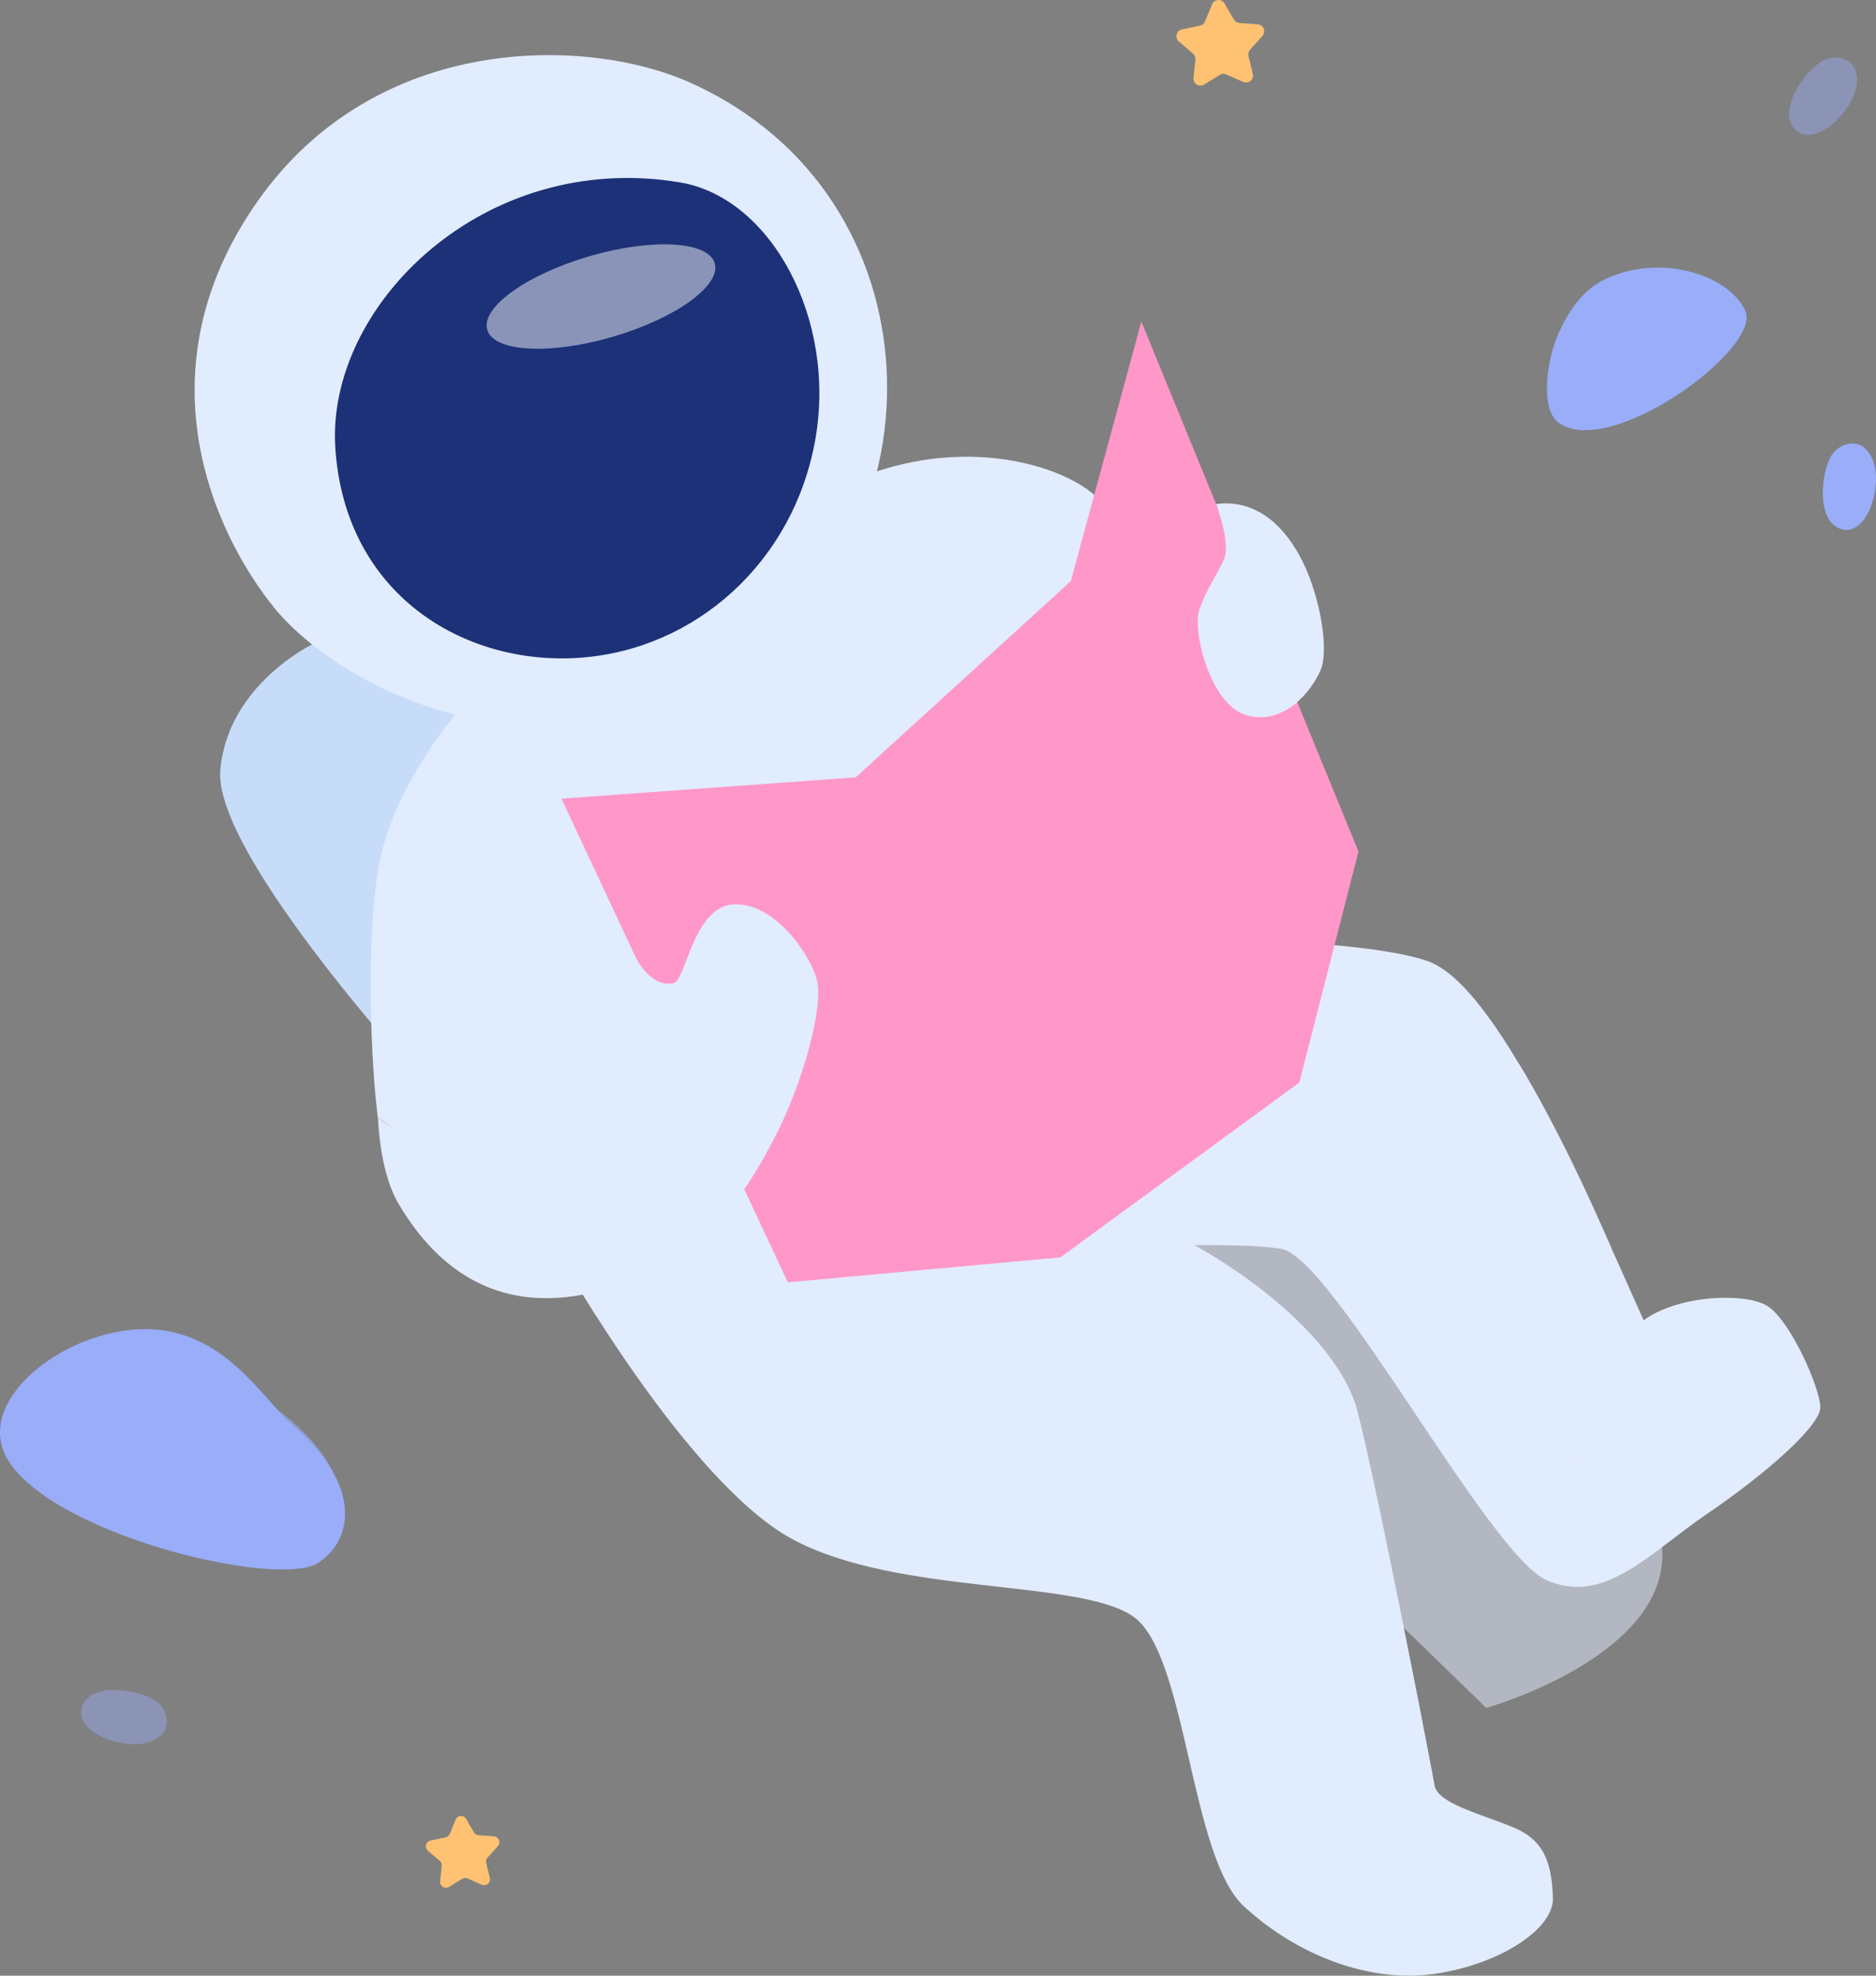 <svg width="399" height="420" viewBox="0 0 399 420" fill="none" xmlns="http://www.w3.org/2000/svg">
<rect x="0" y="0" width="399" height="420" fill="#808080" stroke="none"/>
<path d="M66.641 136.848C66.641 136.848 48.399 145.526 46.858 163.72C45.316 181.915 91.461 231.794 91.461 231.794L218.022 152.165L171.584 82.095L66.641 136.848Z" fill="#C7DCF9"/>
<path d="M96.827 151.911C96.827 151.911 83.965 167.032 80.785 183.016C77.605 199.001 78.95 227.073 80.363 237.526C102.266 255.213 182.674 233.732 182.674 233.732L254.971 136.063C254.971 136.063 239.955 111.687 232.73 105.214C225.504 98.741 203.018 91.603 178.43 103.477C165.017 125.529 96.827 151.911 96.827 151.911Z" fill="#E1ECFF"/>
<g style="mix-blend-mode:multiply">
<path d="M91.154 159.664C91.154 159.664 122.301 167.392 155.726 151.821C189.151 136.25 192.851 98.491 192.851 98.491L178.414 103.484L96.827 151.912L91.154 159.664Z" fill="#E1ECFF"/>
</g>
<path d="M222.991 265.832C222.991 265.832 261.555 263.48 272.573 265.517C283.591 267.553 316.636 330.504 328.917 335.916C341.199 341.328 350.579 330.33 363.132 321.787C375.684 313.243 387.037 303.164 387.151 299.269C387.265 295.374 380.671 280.287 375.66 277.491C370.648 274.695 356.693 275.414 349.578 280.678C336.645 251.649 318.184 209.288 303.538 204.274C288.891 199.259 245.533 199.326 245.533 199.326L222.991 265.832Z" fill="#E1ECFF"/>
<g style="mix-blend-mode:multiply" opacity="0.51">
<path d="M261.623 234.687C261.623 234.687 293.241 236.004 302.699 247.1C312.158 258.196 334.16 328.508 353.506 328.903C355.376 352.034 316.109 363.082 316.109 363.082L213.477 263.433L261.623 234.687Z" fill="#E1ECFF"/>
</g>
<path d="M119.033 266.962C119.033 266.962 146.089 315.078 168.501 327.189C190.913 339.299 229.788 335.575 241.13 343.731C252.473 351.886 253.079 394.698 264.578 405.274C276.078 415.85 291.654 421.754 305.691 419.528C319.727 417.303 330.57 409.766 330.285 403.401C329.999 397.036 329.06 391.562 322.195 388.619C315.329 385.677 305.79 383.485 305.121 379.56C304.452 375.635 292.887 315.97 288.669 299.825C284.452 283.681 258.73 262.563 226.786 253.206C195.601 230.48 150.977 244.126 150.977 244.126L119.033 266.962Z" fill="#E1ECFF"/>
<g style="mix-blend-mode:multiply">
<path d="M126.826 279.798C126.826 279.798 154.123 279.353 177.829 266.973C171.483 242.428 156.585 236.057 156.585 236.057L119.033 266.962L126.826 279.798Z" fill="#E1ECFF"/>
</g>
<path d="M146.959 17.64C124.886 7.673 79.977 6.836 54.721 42.876C29.466 78.916 45.593 113.439 58.287 129.161C71.582 145.663 115.051 169.321 157.863 141.461C200.675 113.6 200.52 41.836 146.959 17.64Z" fill="#E1ECFF"/>
<path d="M144.703 38.79C163.932 42.034 178.015 67.757 173.374 93.608C168.733 119.459 147.991 138.029 123.427 139.824C98.863 141.619 73.296 126.488 71.312 95.103C69.41 64.943 102.948 31.75 144.703 38.79Z" fill="#1C3177"/>
<g style="mix-blend-mode:multiply">
<path d="M103.575 241.05C127.459 227.944 107.253 203.06 131.431 195.46C164.148 197.882 173 195.624 173 195.624C173 195.624 114.676 254.255 103.575 241.05Z" fill="#E1ECFF"/>
</g>
<path d="M119.406 169.78L167.56 272.599L225.515 267.301L276.353 230.106L288.934 181.017L242.747 68.358L227.738 123.569L182.025 165.242L119.406 169.78Z" fill="#FF97C9"/>
<path d="M103.575 241.05C117.105 239.03 123.436 229.704 127.294 225.496C129.259 223.348 128.722 221.618 127.273 215.901C125.824 210.185 129.095 204.001 133.94 201.121C137.196 208.349 140.675 209.527 143.264 209.003C145.854 208.48 147.485 192.688 156.039 192.25C164.592 191.811 172.206 202.655 173.728 208.222C175.249 213.79 170.818 230.263 164.656 242.03C158.495 253.797 149.671 268.446 127.978 274.305C106.285 280.165 93.026 269.78 84.864 256.072C82.111 251.445 80.787 244.884 80.367 237.504C80.367 237.504 85.728 243.671 103.575 241.05Z" fill="#E1ECFF"/>
<path d="M258.654 107.159C258.654 107.159 261.846 115.499 260.306 118.936C258.766 122.374 256.548 125.281 255.071 129.65C253.593 134.019 257.286 149.861 265.239 152.088C273.191 154.314 279.132 146.682 280.902 142.376C282.671 138.071 280.798 127.206 277.246 119.782C273.695 112.358 267.527 105.963 258.654 107.159Z" fill="#E1ECFF"/>
<path d="M260.447 0.745L262.427 4.155C262.545 4.362 262.713 4.536 262.914 4.664C263.116 4.791 263.346 4.867 263.583 4.886L267.518 5.174C267.793 5.195 268.056 5.292 268.279 5.455C268.501 5.618 268.674 5.84 268.776 6.096C268.879 6.352 268.908 6.632 268.859 6.903C268.811 7.175 268.688 7.428 268.503 7.633L265.872 10.579C265.712 10.756 265.598 10.97 265.539 11.202C265.48 11.433 265.479 11.676 265.535 11.908L266.457 15.722C266.522 15.989 266.511 16.27 266.425 16.531C266.339 16.793 266.182 17.025 265.971 17.202C265.76 17.378 265.503 17.492 265.231 17.531C264.958 17.57 264.681 17.531 264.429 17.42L260.816 15.826C260.598 15.728 260.359 15.686 260.121 15.702C259.883 15.718 259.652 15.792 259.449 15.918L256.083 17.983C255.849 18.128 255.578 18.205 255.302 18.204C255.026 18.203 254.755 18.125 254.521 17.978C254.288 17.831 254.1 17.622 253.979 17.373C253.859 17.125 253.81 16.848 253.84 16.573L254.246 12.669C254.271 12.432 254.237 12.192 254.148 11.97C254.059 11.748 253.917 11.552 253.734 11.397L250.732 8.831C250.521 8.653 250.365 8.419 250.28 8.156C250.196 7.894 250.187 7.613 250.254 7.345C250.322 7.078 250.463 6.835 250.661 6.643C250.86 6.452 251.108 6.32 251.378 6.262L255.238 5.448C255.471 5.398 255.688 5.292 255.871 5.139C256.054 4.986 256.196 4.79 256.286 4.569L257.79 0.924C257.894 0.667 258.069 0.444 258.294 0.281C258.519 0.118 258.785 0.022 259.062 0.003C259.339 -0.015 259.616 0.044 259.861 0.175C260.106 0.306 260.309 0.504 260.447 0.745Z" fill="#FEC272"/>
<path d="M99.137 386.658L100.798 389.52C100.897 389.694 101.037 389.84 101.207 389.947C101.376 390.053 101.569 390.116 101.769 390.13L105.07 390.383C105.3 390.401 105.52 390.483 105.706 390.62C105.892 390.757 106.036 390.943 106.122 391.157C106.208 391.371 106.232 391.605 106.192 391.832C106.152 392.06 106.049 392.271 105.895 392.443L103.686 394.907C103.55 395.057 103.454 395.238 103.405 395.435C103.357 395.631 103.357 395.837 103.407 396.033L104.178 399.248C104.231 399.472 104.221 399.707 104.148 399.926C104.076 400.145 103.944 400.339 103.767 400.487C103.59 400.635 103.376 400.731 103.147 400.764C102.919 400.798 102.686 400.767 102.475 400.675L99.45 399.334C99.266 399.254 99.066 399.219 98.867 399.232C98.667 399.246 98.474 399.307 98.303 399.411L95.496 401.135C95.298 401.256 95.071 401.32 94.84 401.319C94.608 401.317 94.382 401.251 94.186 401.128C93.99 401.004 93.833 400.828 93.732 400.62C93.632 400.412 93.591 400.179 93.616 399.949L93.948 396.66C93.969 396.458 93.94 396.255 93.865 396.067C93.789 395.879 93.669 395.713 93.515 395.581L91.001 393.436C90.825 393.287 90.695 393.091 90.624 392.871C90.554 392.651 90.547 392.416 90.603 392.192C90.659 391.969 90.777 391.765 90.943 391.605C91.109 391.444 91.316 391.333 91.542 391.285L94.773 390.591C94.97 390.549 95.153 390.461 95.308 390.333C95.462 390.205 95.583 390.041 95.659 389.855L96.921 386.797C97.01 386.583 97.156 386.399 97.345 386.265C97.533 386.131 97.755 386.052 97.986 386.037C98.217 386.023 98.447 386.074 98.65 386.183C98.854 386.293 99.022 386.458 99.137 386.658Z" fill="#FEC272"/>
<g style="mix-blend-mode:soft-light" opacity="0.48">
<path d="M130.323 71.598C143.687 67.693 153.401 60.696 152.019 55.969C150.638 51.242 138.685 50.575 125.321 54.48C111.957 58.385 102.243 65.383 103.624 70.11C105.006 74.837 116.959 75.503 130.323 71.598Z" fill="white"/>
</g>
<g style="mix-blend-mode:multiply">
<path d="M171.654 224.265C171.654 224.265 155.108 211.371 152.28 211.562C149.453 211.753 142.666 223.285 144.561 226.092C146.456 228.899 155.822 237.88 165.595 240.178C168.299 234.049 171.654 224.265 171.654 224.265Z" fill="#E1ECFF"/>
</g>
<g style="mix-blend-mode:multiply" opacity="0.5">
<path d="M182.026 165.242L225.516 267.301L276.353 230.106L227.738 123.569L182.026 165.242Z" fill="#FF97C9"/>
</g>
<g style="mix-blend-mode:multiply">
<path d="M293.141 319.58C287.984 324.473 282.091 328.528 275.678 331.594C269.659 334.392 267.899 339.406 270.371 348.221C272.842 357.035 274.83 370.905 278.936 374.316C283.042 377.727 296.184 374.88 302.487 365.884C299.198 349.217 293.141 319.58 293.141 319.58Z" fill="#E1ECFF"/>
</g>
<g style="mix-blend-mode:multiply">
<path d="M322.96 225.999C322.96 225.999 315.47 229.882 316.565 235.196C317.66 240.51 327.29 265.902 330.557 268.029C333.823 270.157 342.744 265.391 342.744 265.391C331.491 239.261 322.96 225.999 322.96 225.999Z" fill="#E1ECFF"/>
</g>
<path d="M1.483 309.997C-5.51 297.688 13.565 282.725 30.642 282.559C47.718 282.393 55.927 297.615 62.347 303.068C75.756 314.445 76.166 326.433 67.798 332.164C59.43 337.895 10.738 326.278 1.483 309.997Z" fill="#99ADF9"/>
<path d="M331.359 89.764C326.105 85.755 329.832 64.993 341.229 59.424C352.625 53.854 367.53 58.098 371.191 66.08C374.852 74.061 342.129 97.974 331.359 89.764Z" fill="#99ADF9"/>
<path d="M389.522 96.816C387.225 100.609 386.228 111.036 391.715 112.51C397.202 113.984 400.544 103.099 398.286 97.703C396.028 92.307 391.056 94.281 389.522 96.816Z" fill="#99ADF9"/>
<path opacity="0.44" d="M387.736 12.864C383.861 15.019 377.809 23.567 381.845 27.575C385.881 31.583 394.176 23.792 394.898 17.99C395.619 12.188 390.324 11.427 387.736 12.864Z" fill="#99ADF9"/>
<path opacity="0.44" d="M33.239 361.628C29.591 359.105 19.252 357.449 17.434 362.837C15.616 368.226 26.272 372.208 31.782 370.32C37.291 368.431 35.667 363.313 33.239 361.628Z" fill="#99ADF9"/>
<g style="mix-blend-mode:multiply" opacity="0.64">
<path d="M59.096 299.782C53.017 301.355 54.381 306.795 56.691 311.65C59.001 316.505 66.042 317.459 70.635 312.57C66.944 305.216 59.096 299.782 59.096 299.782Z" fill="#99ADF9"/>
</g>
<g style="mix-blend-mode:multiply" opacity="0.64">
<path d="M23.142 293.862C18.765 294.65 15.602 301.276 19.06 306.242C22.518 311.208 28.698 314.579 31.993 312.939C35.288 311.299 35.341 303.632 32.563 298.902C29.786 294.173 27.349 293.102 23.142 293.862Z" fill="#99ADF9"/>
</g>
<g style="mix-blend-mode:multiply" opacity="0.64">
<path d="M357.147 62.769C354.779 63.704 352.503 66.488 352.908 69.301C353.314 72.114 355.95 74.417 358.606 73.9C361.262 73.383 363.253 68.902 362.492 65.831C361.731 62.759 358.954 62.06 357.147 62.769Z" fill="#99ADF9"/>
</g>
<g style="mix-blend-mode:multiply" opacity="0.64">
<path d="M331.892 70.009C331.892 70.009 335.423 73.094 335.125 76.885C334.827 80.676 329.103 80.713 329.103 80.713C329.103 80.713 329.521 74.256 331.892 70.009Z" fill="#99ADF9"/>
</g>
</svg>
